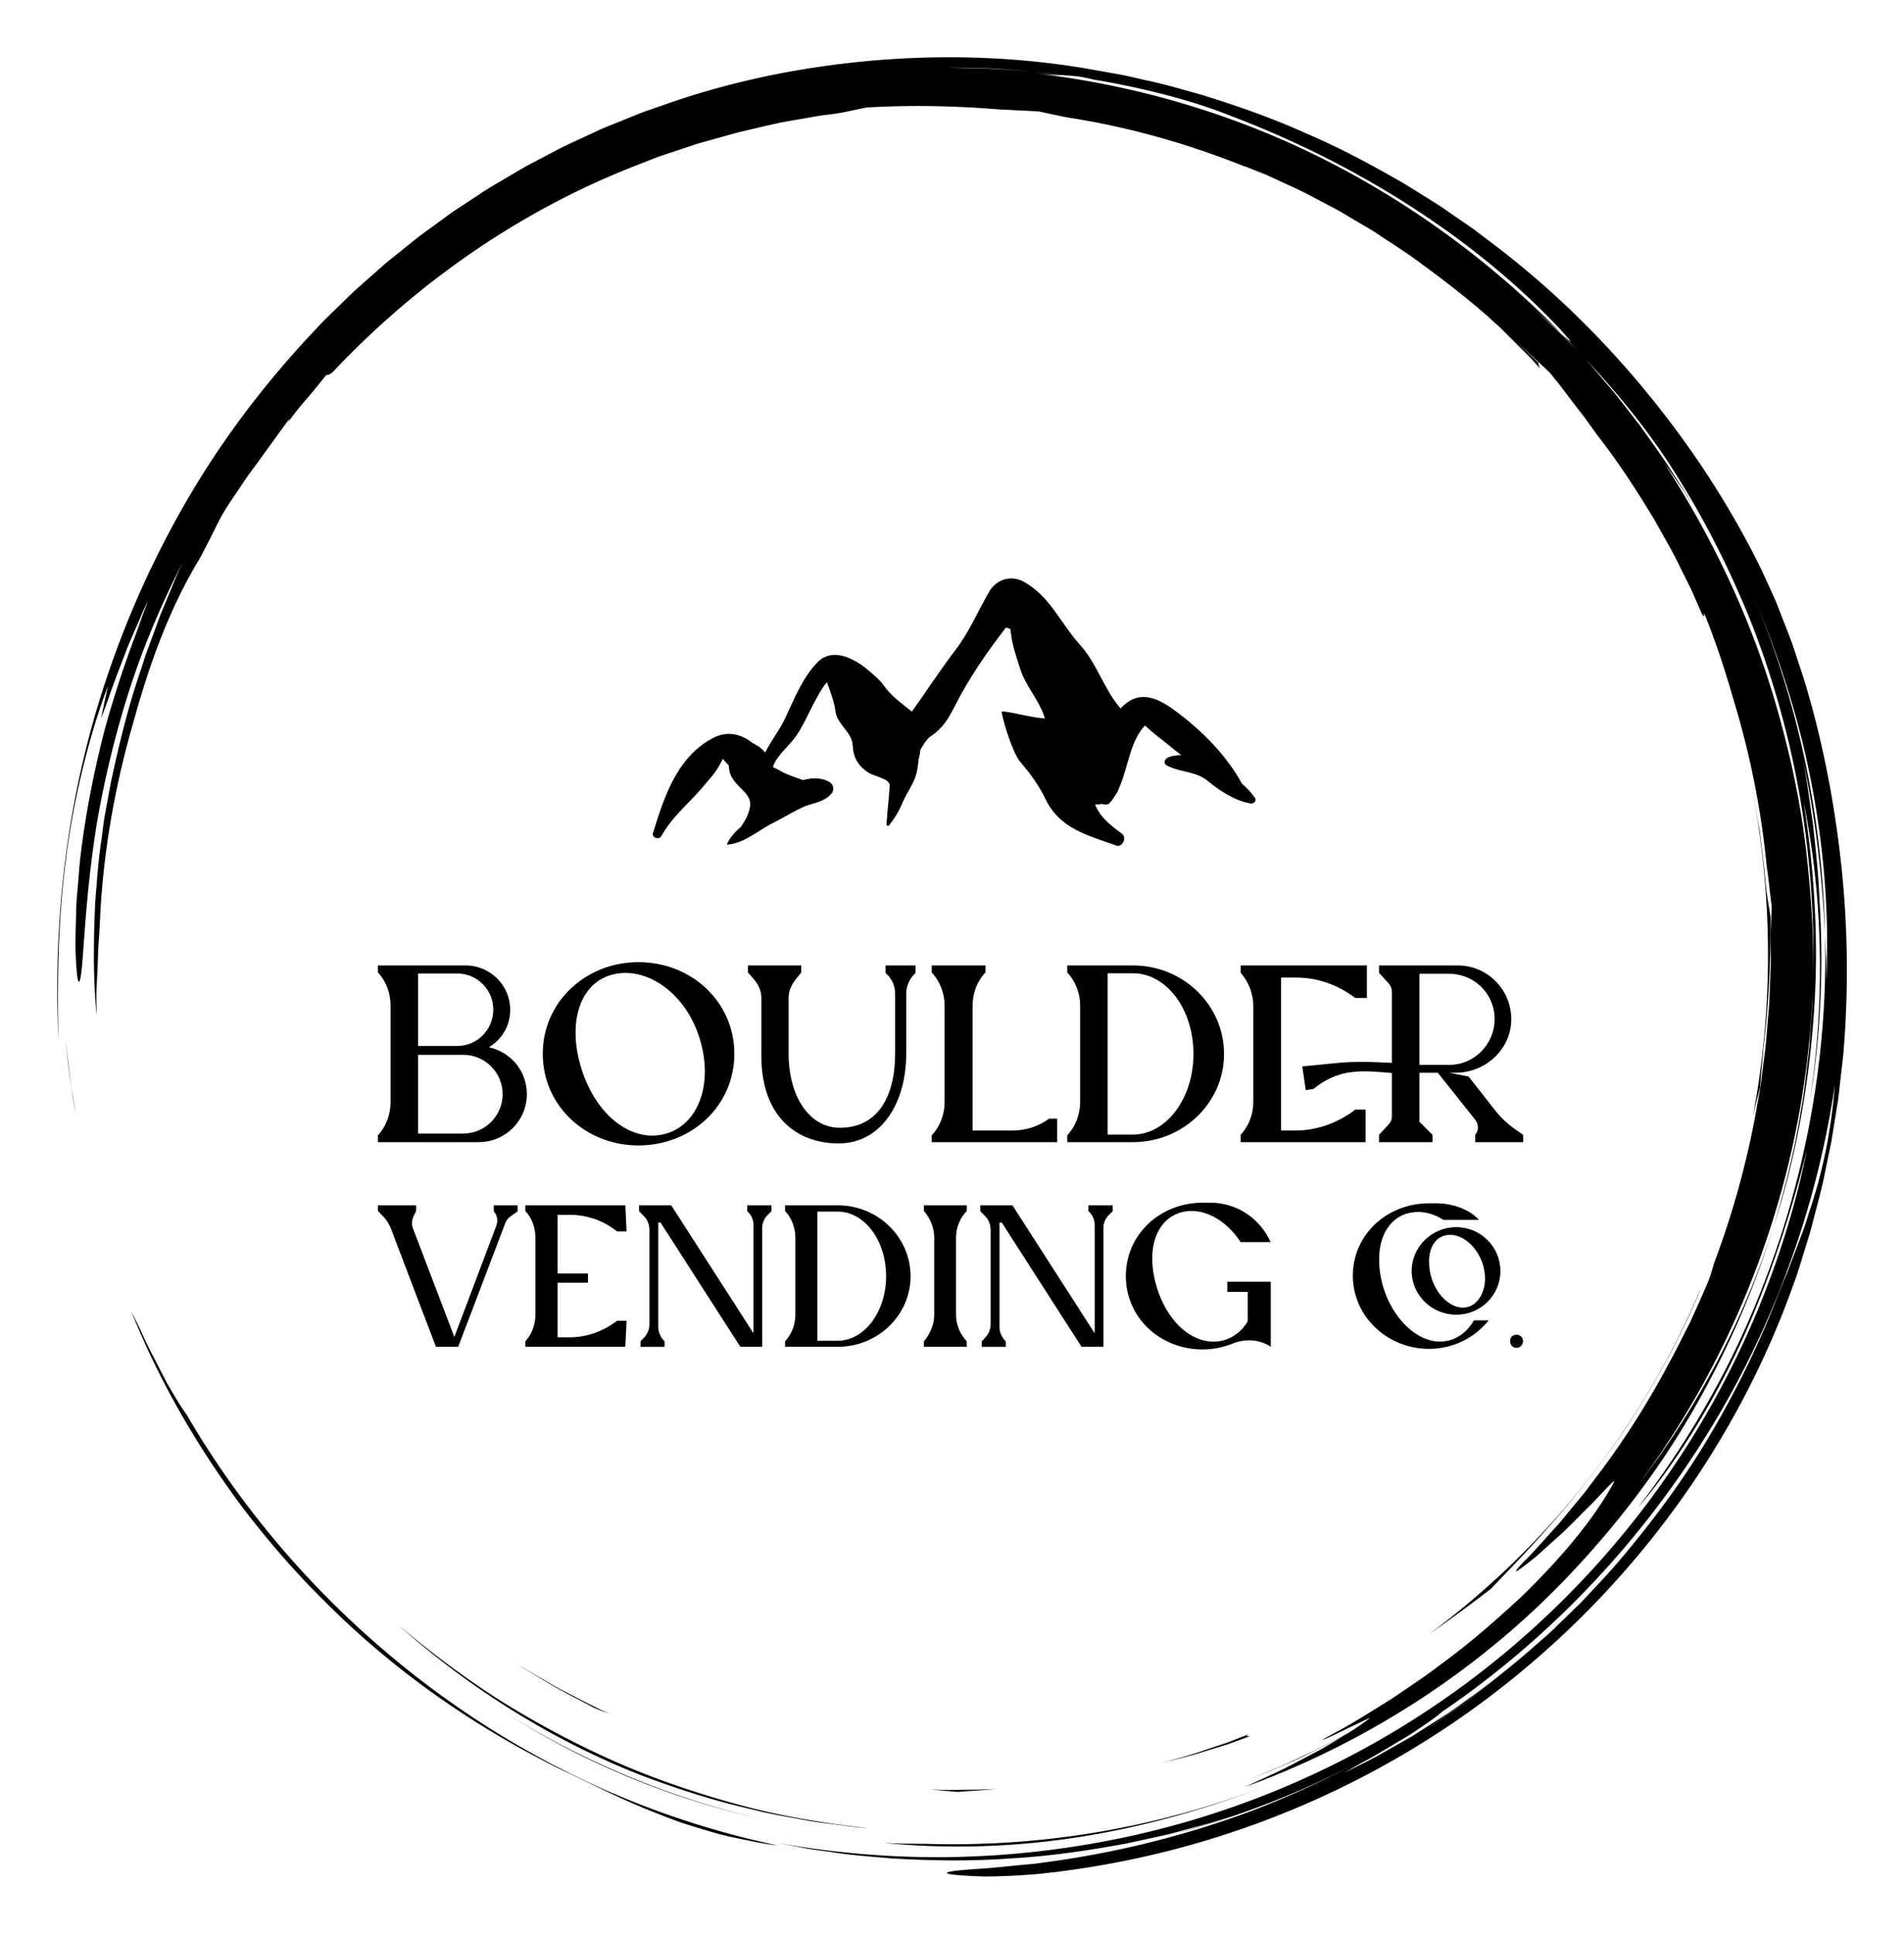 
        <svg xmlns="http://www.w3.org/2000/svg" xmlns:xlink="http://www.w3.org/1999/xlink" version="1.1" width="3140.496" height="3188.902" viewBox="0 0 3140.496 3188.902">
			
			<g transform="scale(9.445) translate(10, 10)">
				<defs id="SvgjsDefs13697"><linearGradient id="SvgjsLinearGradient13706"><stop id="SvgjsStop13707" stop-color="#2d388a" offset="0"/><stop id="SvgjsStop13708" stop-color="#00aeef" offset="1"/></linearGradient></defs><g id="SvgjsG13698" featureKey="rootContainer" transform="matrix(1.68,0,0,1.68,0.001,0)" fill="#000"><path xmlns="http://www.w3.org/2000/svg" d="M17.914 148.907zM22.657 154.94a90.586 90.586 0 0 0 5.861 6.251c6.914 6.805 15.159 12.525 24.004 16.851 3.259 1.526 6.265 3.107 9.787 4.468.88.338 1.779.7 2.724 1.026.953.302 1.941.604 2.974.903 1.027.321 2.122.549 3.267.786 1.146.23 2.336.493 3.614.624a91.24 91.24 0 0 1-18.434-5.99 93.833 93.833 0 0 1-16.873-9.842c-10.548-7.727-19.57-17.648-26.16-28.989-.272-.339-.685-.985-1.18-1.808l-.796-1.348-.803-1.551c-.534-1.076-1.149-2.168-1.62-3.226a71.281 71.281 0 0 0-1.326-2.748c2.048 5.101 4.412 9.563 7.059 13.806a93.473 93.473 0 0 0 3.869 5.697c-.192-.259-.392-.511-.583-.771a95.012 95.012 0 0 0 4.6 5.841l.016.02zM18.039 149.078l-.125-.17.125.17zM1.335 106.042l-.483-3.875c.256 2.365.553 5.008 1.096 7.654l-.327-1.879a23.961 23.961 0 0 1-.286-1.9zM85.812 185.575c6.652.673 13.628.472 20.461-.609 6.837-1.077 13.524-2.987 19.741-5.449-11.45 4.503-23.602 6.506-35.49 6.171-1.591-.025-3.159 0-4.712-.113z"/><path xmlns="http://www.w3.org/2000/svg" d="M46.426 171.967l-.259-.165c.087.055.172.111.259.165zM46.167 171.802zM43.653 170.135zM56.077 177.284A83.837 83.837 0 0 0 73.2 183.1c-9.688-2.21-18.805-6.109-26.774-11.133 3.06 1.947 6.277 3.749 9.651 5.317zM177.002 107.094c.098-1.58.296-3.238.346-4.027.594-5.071.77-9.401.745-13.745-.11-.783-.425-2.25-.55-3.918-.153-1.672-.378-3.309-.568-4.924-.289-1.601-.538-3.186-.854-4.74 2.275 11.617 2.237 23.279.144 34.282a94.97 94.97 0 0 1 .737-2.928z"/><path xmlns="http://www.w3.org/2000/svg" d="M.887 83.482c.848-6.9 2.653-13.626 4.37-18.107l-.695 3.28c.429-.961 1.122-3.194 2.067-5.557l.682-1.802.753-1.747c.5-1.131.92-2.203 1.363-3.025-.303.771-.595 1.602-.947 2.436-.345.837-.732 1.687-1.101 2.542l1.514-3.409A111.863 111.863 0 0 0 4.954 69.8c-1.133 4.352-2.029 8.926-2.511 13.032-.14 1.024-.189 2.024-.28 2.978-.067.954-.183 1.864-.192 2.724-.042 1.719-.1 3.224-.071 4.428.105 2.409.25 3.61.459 2.939.411-1.333.403-8.188 1.837-16.767.767-4.276 1.868-8.966 3.362-13.561 1.483-4.599 3.427-9.058 5.44-12.992l-.592 1.292-.545 1.331-1.116 2.691-1.024 2.78-.521 1.402c-.153.476-.308.954-.461 1.434-1.32 3.807-2.307 7.816-3.167 11.857l-.559 3.052c-.205 1.014-.292 2.046-.444 3.067-.318 2.041-.434 4.097-.611 6.129-.199 4.074-.239 8.098.13 11.946-.015-.914-.03-1.726-.017-2.512l.115-2.355c.048-.809.039-1.667.115-2.65.07-.983.134-2.091.19-3.402.391-6.608 1.572-13.15 3.408-19.481 1.75-6.358 3.814-11.957 6.889-17.03l.801-1.526c.542-1.024.993-2.034 1.566-3.064.653-1.13 1.278-1.976 1.784-2.751.521-.767.963-1.441 1.469-2.095l3.682-5.082c.075-.009-.022.185-.2.473a28.962 28.962 0 0 1 1.959-2.49c.755-.875 1.488-1.803 2.109-2.569.146-.007.288-.011.623-.251 8.65-9.197 19.295-16.692 31.291-21.417l2.667-1.039 2.7-.899 1.343-.448 1.36-.38 2.71-.753c1.55-.373 3.12-.751 4.721-1.091l2.437-.426c.819-.141 1.642-.3 2.484-.378 1.674-.201 3.134-.625 3.921-.729 4.369-.249 8.73-.199 13.849.216.397.007 1.015.043 1.732.082.717.041 1.537.061 2.332.134.932.21 1.927.418 2.971.621 6.369.988 12.527 2.754 18.386 5.103l-.007-.028 2.244.894 2.29 1.058c1.571.684 3.11 1.559 4.7 2.383.798.407 1.554.904 2.338 1.354.77.474 1.576.894 2.32 1.412 1.508 1.002 3.037 1.961 4.446 3.032a99.912 99.912 0 0 1 6.6 5.198c.046.042.094.081.14.122l.042.038 1.457 1.322 1.394 1.391 1.395 1.392c.462.467.89.967 1.337 1.449-.216-.35-.208-.491-.2-.63-.689-.66-1.504-1.441-2.309-2.21 1.343 1.222 2.515 2.327 3.477 3.229.371.474.776.94 1.16 1.449l1.186 1.566 1.261 1.629 1.255 1.752c2.226 2.838 4.191 5.874 6.057 8.97.864 1.588 1.817 3.131 2.586 4.774l1.213 2.436 1.092 2.497c.314.533.192.022.231-.068 1.225 2.962 2.21 6.042 3.102 9.146a88.212 88.212 0 0 1 3.408 17.211c.225 1.378.321 2.772.52 4.153l-.123 2.924c-.001 1.103.057 2.206.01 3.311l-.128 3.326c-.016.75-.124 1.569-.187 2.459-.084.888-.128 1.846-.256 2.856l-.412 3.192c-.132 1.119-.387 2.269-.583 3.471a90.635 90.635 0 0 1-4.312 15.482c-.242.826-.427 1.486-.592 1.855-.627 1.501-1.296 2.954-1.942 4.385-.723 1.394-1.386 2.788-2.127 4.108a86.09 86.09 0 0 1-7.949 12.379c-.336.439-.649.885-.987 1.297l-.998 1.206c-.66.779-1.25 1.558-1.876 2.234-1.251 1.352-2.301 2.606-3.286 3.549-1.128 1.178-1.027 1.233-.246.665a35.07 35.07 0 0 0 1.608-1.262l2.122-1.914c.776-.677 1.519-1.441 2.235-2.161.708-.725 1.416-1.386 1.962-1.984 1.101-1.191 1.824-1.926 1.67-1.599-1.777 3.345-5.013 7.471-9.743 12.035-2.413 2.227-5.128 4.647-8.339 6.98-1.566 1.221-3.307 2.338-5.082 3.558-1.834 1.123-3.708 2.353-5.757 3.445-4.484 2.442 3.365-1.475 3.577-1.512a22.87 22.87 0 0 1-2.377 1.64c-1.478.786-2.943 1.597-4.474 2.273-.895.411-1.774.855-2.679 1.239l-2.729 1.122 1.444-.568c2.952-1.173 5.711-2.555 8.202-3.922-.936.566-1.96 1.221-3.082 1.812-1.203.622-2.448 1.302-3.697 1.909l-3.625 1.686c12.968-4.711 24.885-12.507 34.319-22.67 4.723-5.066 8.935-10.631 12.369-16.651a93.904 93.904 0 0 0 8.288-18.999c-3.154 9.93-8.071 19.052-13.981 26.765 10.744-14.507 17.15-32.293 17.999-50.636-.001 1.011-.101 2.018-.168 3.025-.083 1.007-.123 2.018-.241 3.022-.257 2.005-.441 4.021-.827 6.009-.624 4-1.636 7.931-2.782 11.815 2.262-7.021 3.613-14.424 4.145-21.869.554-7.451.092-14.947-1.057-22.211 1.974 9.622 2.301 20.524.619 31.298 1.182-6.949 1.482-14.112 1.028-21.214-.102-2.713-.422-5.407-.685-7.901-.377-2.476-.662-4.762-1.027-6.611 1.445 6.826 2.015 12.648 2.293 18.136-.267-11.977-2.748-24.112-7.62-35.511 2.659 6.191 4.842 12.851 6.175 19.698 1.34 6.84 1.897 13.838 1.58 20.57-.015-.788.018-1.575-.028-2.366l-.107-2.391c.287 10.85-1.384 21.604-4.696 31.717-1.662 5.056-3.715 9.969-6.2 14.644a95.521 95.521 0 0 1-8.56 13.316c3.673-4.29 7.551-10.354 10.646-17.015 3.081-6.675 5.368-13.894 6.941-20.199-2.314 11.322-6.907 22.494-13.571 32.471-6.646 9.985-15.351 18.764-25.423 25.502-10.06 6.759-21.474 11.437-33.187 13.748a94.608 94.608 0 0 1-17.657 1.809 94.462 94.462 0 0 1-17.361-1.515l3.005.571c1.002.19 2.018.295 3.026.445 2.016.324 4.055.446 6.087.633 4.073.229 8.168.306 12.25-.005 4.089-.217 8.152-.827 12.196-1.572 2.006-.456 4.036-.829 6.017-1.414.994-.278 2-.521 2.987-.83l2.955-.958c-1.492.462-3.062 1.074-4.739 1.523l-2.101.618a91.772 91.772 0 0 0 12.91-4.496 89.46 89.46 0 0 0 5.651-2.705 96.653 96.653 0 0 1-10.714 4.872 98.407 98.407 0 0 1-21.66 5.382c-1.11.176-2.122.231-3.029.326l-2.428.24c-1.429.113-2.484.164-3.222.245-1.477.147-1.687.284-1.099.397.587.113 1.971.203 3.673.251 1.697-.01 3.71-.101 5.541-.268 18.397-1.887 35.288-9.107 48.824-19.916 13.545-10.811 23.919-25.172 29.701-41.467.363-.946.642-1.922.944-2.89.293-.971.617-1.932.882-2.912.491-1.97 1.072-3.917 1.448-5.917l.619-2.985.487-3.012.241-1.507.172-1.517.342-3.034c.698-8.114.422-16.315-.812-24.363-.66-4.554-1.82-9.961-3.315-14.777l-1.15-3.484c-.4-1.107-.825-2.151-1.203-3.133l-.557-1.415-.571-1.271-.981-2.124c-3.134-6.359-7.072-12.424-11.682-18.065-4.605-5.643-9.896-10.868-15.861-15.418l-2.244-1.703-2.327-1.608-1.166-.806-1.203-.756-2.417-1.508c-3.295-1.904-6.67-3.739-10.228-5.261-3.521-1.598-7.206-2.895-10.957-4.055-1.895-.52-3.781-1.1-5.724-1.499-.968-.209-1.928-.463-2.907-.638l-2.944-.521C100.363.01 93.04-.285 85.724.265 78.412.83 71.069 2.218 64.028 4.614l-2.635.913c-.881.297-1.73.682-2.597 1.019-.858.359-1.735.673-2.577 1.069l-2.532 1.173c-.852.376-1.675.808-2.496 1.245l-2.469 1.297-2.402 1.412c-.8.472-1.606.933-2.372 1.458l-2.324 1.528c-.782.497-1.506 1.078-2.261 1.612-.741.554-1.51 1.07-2.226 1.654l-2.157 1.737c-.729.565-1.417 1.178-2.103 1.792l-2.063 1.83-1.971 1.919c-.656.639-1.319 1.271-1.93 1.951-5.031 5.298-9.451 11.078-13.066 17.194A99.518 99.518 0 0 0 5.18 64.379C.805 77.299-.45 90.402.134 102.237c-.126-4.872-.147-11.859.753-18.755zm141.132 90.446a96.807 96.807 0 0 0 8.765-6.389c-2.84 2.339-5.758 4.499-8.765 6.389zm40.217-54.282c-.299.901-.552 1.791-.882 2.641l-.957 2.523-.466 1.248-.513 1.231a108.54 108.54 0 0 0-.997 2.501 97.307 97.307 0 0 1-6.587 13.35c-2.521 4.275-5.443 8.281-8.565 12.04-1.542 1.899-3.222 3.66-4.874 5.421l-2.581 2.523c-.847.848-1.774 1.604-2.652 2.404-.736.64-1.478 1.266-2.225 1.882a90.696 90.696 0 0 0 7.896-7.312 89.808 89.808 0 0 1-11.689 10.188c-1.036.722-2.037 1.496-3.113 2.176l-3.247 2.069-3.43 1.949c-1.167.648-2.399 1.224-3.634 1.855a74.206 74.206 0 0 1 2.685-1.508c1.021-.567 2.092-1.237 3.138-1.85 1.054-.601 2.012-1.261 2.808-1.813.796-.552 1.42-1.01 1.745-1.306-.464.315-.936.617-1.406.924a92.477 92.477 0 0 0 1.507-1.015c-.021.023-.065.059-.101.091 10.932-7.466 20.245-17.277 27.223-28.462 7.009-11.175 11.57-23.781 13.46-36.601-.41 5.142-1.352 9.248-2.543 12.851zm-6.654-65.352zm-8.448-12.698a92.37 92.37 0 0 1 7.773 14.352c.25.549.486 1.106.719 1.664 4.963 12.154 7.221 25.192 6.89 38.036.084-4.25-.198-8.498-.669-12.71-.533-4.854-1.518-9.65-2.824-14.341-2.562-9.407-6.723-18.323-12.005-26.451.485.67.996 1.396 1.525 2.166a32.826 32.826 0 0 1 1.59 2.463l-.638-1.109-.689-1.079-1.378-2.156c-.938-1.424-1.955-2.796-2.934-4.192-1.062-1.334-2.069-2.712-3.174-4.011-.836-.953-1.637-1.938-2.485-2.879 2.992 3.155 5.801 6.54 8.299 10.247zM96.886 1.152c1.467.078 2.937.221 4.407.331 1.204.101 2.402.279 3.588.413.356.015.732.039 1.204.092.471.065 1.034.186 1.769.354 5.469.912 10.459 2.283 14.001 3.699 6.798 2.573 13.123 5.774 18.86 9.471 5.739 3.69 10.889 7.887 15.246 12.471 2.008 2.179 1.422 1.704.315.646l1.662 1.764c-.736-.734-1.459-1.478-2.206-2.196l-2.301-2.09c.56.49 1.918 1.663 2.845 2.522-7.389-7.539-16.026-13.799-25.375-18.404-9.356-4.603-19.431-7.446-29.502-8.581 1.618.18 2.412.22 3.168.24-1.085-.127-2.173-.301-3.274-.401-1.479-.097-2.955-.229-4.423-.301l-4.36-.103c1.444-.001 2.907.039 4.376.073z"/><path xmlns="http://www.w3.org/2000/svg" d="M115.942 184.69l.426-.125c-.446.12-.885.252-1.334.366.304-.076.609-.15.908-.241zM160.424 146.151c4.235-5.587 7.977-12.263 10.366-18.014l-.029.006c-6.061 14.322-15.892 26.66-28.16 35.744a159.12 159.12 0 0 0 6.418-4.703c2.698-2.82 7.213-7.406 11.405-13.033zM35.35 162.846c7.172 6.412 15.821 11.992 25.448 15.751 3.754 1.413 7.585 2.651 11.503 3.523 1.944.502 3.929.812 5.899 1.181.987.175 1.987.272 2.979.412.994.129 1.986.275 2.987.333-4.519-.501-9.005-1.251-13.372-2.44-4.364-1.185-8.642-2.65-12.769-4.449a97.4 97.4 0 0 1-11.894-6.314c-3.786-2.408-7.376-5.097-10.781-7.997zM123.877 174.277l-2.219.871-2.266.756c-1.5.54-3.047.944-4.59 1.373 1.551-.39 3.111-.754 4.624-1.254l2.283-.698 2.23-.815c-.086-.044-.594.055-.062-.233zM97.683 179.965c-1.16.099-2.326.09-3.494.102-1.168.014-2.338.039-3.509-.038l1.576.148c.482.031.916.068 1.295.113 1.381-.118 2.752-.151 4.132-.325zM51.441 169.209c1.341.787 2.765 1.48 4.178 2.244.354.194.996.415 1.801.709-1.721-.739-3.37-1.655-5.046-2.505-.83-.441-1.629-.935-2.443-1.395-.812-.464-1.621-.927-2.389-1.445l.937.626.977.584 1.985 1.182z"/></g><g id="SvgjsG13699" featureKey="MI9fam-0" transform="matrix(21.927,0,0,21.927,101.799,59.513)" fill="#000"><g xmlns="http://www.w3.org/2000/svg"><path d="M4.896,3.183C4.867,3.142,4.834,3.104,4.793,3.071C4.67,2.844,4.471,2.645,4.264,2.492   c-0.17-0.128-0.309-0.161-0.438-0.021C3.693,2.319,3.639,2.112,3.498,1.959C3.346,1.79,3.26,1.571,3.049,1.459   C2.953,1.41,2.846,1.442,2.787,1.529C2.693,1.687,2.623,1.86,2.512,2.004C2.389,2.166,2.279,2.335,2.164,2.496   c-0.074-0.058-0.148-0.11-0.211-0.19C1.908,2.24,1.846,2.19,1.785,2.141C1.678,2.062,1.527,1.992,1.416,2.1   C1.293,2.224,1.23,2.39,1.156,2.546c-0.049,0.104-0.115,0.183-0.16,0.276C0.975,2.799,0.949,2.773,0.92,2.762   c-0.008-0.01-0.016-0.01-0.023-0.014c-0.088-0.07-0.199-0.104-0.318-0.041C0.293,2.859,0.193,3.17,0.102,3.463   C0.09,3.5,0.148,3.521,0.168,3.488c0.096-0.17,0.236-0.272,0.352-0.417c0.055-0.062,0.1-0.116,0.133-0.19   c0.004-0.004,0.004-0.004,0.004-0.009l0,0c0.016,0.017,0.033,0.037,0.049,0.054c0,0.038,0.012,0.079,0.033,0.108   c0.041,0.066,0.133,0.115,0.137,0.193c0,0.066-0.033,0.128-0.074,0.187C0.76,3.451,0.723,3.488,0.693,3.546   c0,0.005,0,0.013,0.008,0.009C0.838,3.542,0.949,3.434,1.07,3.377c0.082-0.042,0.16-0.092,0.246-0.128   C1.395,3.22,1.461,3.216,1.52,3.153c0.029-0.029,0.021-0.074-0.012-0.096C1.445,3.021,1.371,3.021,1.297,3.042   C1.23,3.017,1.16,2.997,1.1,2.959C1.086,2.951,1.07,2.946,1.057,2.938c0.025-0.087,0.137-0.177,0.182-0.243   c0.07-0.1,0.115-0.22,0.178-0.327c0.004-0.012,0.041-0.07,0.07-0.107c0.029,0.082,0.059,0.156,0.07,0.244   C1.578,2.607,1.689,2.662,1.693,2.77C1.697,2.855,1.73,2.918,1.797,2.968C1.838,3.001,1.879,3.005,1.93,3.029   c0.027,0.009,0.045,0.024,0.057,0.046c-0.004,0.107-0.02,0.219-0.025,0.317c0,0.014,0.014,0.018,0.021,0.009   c0.045-0.058,0.074-0.104,0.104-0.174c0.029-0.074,0.09-0.152,0.111-0.23c0.012-0.042,0.016-0.088,0.021-0.129   C2.223,2.852,2.23,2.831,2.23,2.811c0-0.004,0-0.004,0-0.008c0.025-0.041,0.049-0.088,0.086-0.111   c0.096-0.066,0.137-0.137,0.188-0.236c0.115-0.228,0.256-0.43,0.408-0.628c0.012,0,0.025,0.008,0.037,0.012   c0.008,0.112,0.045,0.212,0.078,0.318C3.07,2.29,3.168,2.394,3.215,2.525C3.219,2.533,3.219,2.542,3.223,2.55   c-0.096,0-0.352-0.074-0.344-0.049c0.016,0.091,0.088,0.321,0.145,0.392c0.088,0.104,0.15,0.187,0.207,0.306   C3.346,3.43,3.561,3.48,3.789,3.562c0.049,0.021,0.09-0.059,0.049-0.092C3.746,3.401,3.664,3.34,3.623,3.236   c0.02,0,0.037,0,0.053-0.005C3.701,3.24,3.73,3.24,3.742,3.22C3.76,3.203,3.771,3.183,3.785,3.161   c0.016-0.02,0.023-0.041,0.033-0.066C3.889,2.931,3.9,2.736,4.02,2.607c0.051,0.046,0.1,0.088,0.156,0.129   c0.037,0.029,0.084,0.07,0.133,0.107c-0.045,0-0.086,0.008-0.115,0.024c-0.021,0.017-0.025,0.046,0,0.058   C4.301,2.983,4.43,2.968,4.527,3.054c0.096,0.078,0.211,0.153,0.336,0.174C4.887,3.231,4.912,3.207,4.896,3.183z"/></g></g><g id="SvgjsG13700" featureKey="EI8VXn-0" transform="matrix(2.204,0,0,2.204,54.457,145.348)" fill="#000"><path d="M0.7 20 l0 -0.54 c0.66 -0.72 1 -1.66 1 -2.64 l0 -7.64 c0 -0.96 -0.34 -1.92 -1 -2.62 l0 -0.56 l6.94 0 c1.96 0 3.54 1.58 3.54 3.5 c0 1.3 -0.66 2.36 -1.68 2.98 c1.74 0.4 3 1.88 3 3.72 c0 2.1 -1.7 3.8 -3.82 3.8 l-7.98 0 z M3.88 12.38 l3.12 0 c1.56 0 2.84 -1.28 2.84 -2.88 c0 -1.58 -1.28 -2.86 -2.84 -2.86 l-3.12 0 l0 5.74 z M3.88 19.32 l3.58 0 c1.72 0 3.12 -1.4 3.12 -3.12 s-1.4 -3.12 -3.12 -3.12 l-3.58 0 l0 6.24 z M13.76 13 c0 -4.1 3.4 -7.26 7.58 -7.26 c4.22 0 7.6 3.16 7.6 7.26 c0 4.12 -3.38 7.26 -7.6 7.26 c-4.18 0 -7.58 -3.14 -7.58 -7.26 z M16.8 14.1 c1.1 3.64 3.86 5.9 6.52 5.28 c2.7 -0.62 3.98 -3.88 2.9 -7.5 c-1.08 -3.64 -4.16 -5.8 -6.84 -5.18 s-3.68 3.8 -2.58 7.4 z M31.08 13.16 l0 -4.62 c0 -0.56 -0.26 -1.06 -0.62 -1.48 l-0.44 -0.5 l0 -0.56 l4.22 0 l0 0.56 l-0.4 0.5 c-0.34 0.42 -0.6 0.92 -0.6 1.48 l0 4.42 c0 3.48 1.68 5.9 4.06 5.9 c2.98 0 4.38 -2.42 4.38 -5.9 l0 -4.74 c0 -0.6 -0.28 -1.22 -0.76 -1.62 l0 -0.6 l2.38 0 l0 0.6 c-0.46 0.4 -0.74 1.02 -0.74 1.62 l0 4.78 c0 3.9 -1.98 7.1 -5.36 7.1 c-3.34 0 -6.12 -2.14 -6.12 -6.94 z M44.58 20 l0 -0.54 c0.66 -0.7 1.02 -1.66 1.02 -2.62 l0 -7.66 c0 -0.96 -0.36 -1.92 -1.02 -2.62 l0 -0.56 l4.26 0 l0 0.56 c-0.68 0.7 -1.02 1.66 -1.02 2.62 l0 9.9 l3.14 0 c1.06 0 2.08 -0.32 2.92 -0.94 l0.64 0 l0 1.86 l-9.94 0 z M55.32 20 l0 -0.54 c0.66 -0.72 1.02 -1.66 1.02 -2.64 l0 -7.64 c0 -0.96 -0.36 -1.92 -1.02 -2.62 l0 -0.56 l5.2 0 c4 0 7.22 3.14 7.22 7.02 c0 3.84 -3.22 6.98 -7.22 6.98 l-5.2 0 z M58.52 19.4 l2 0 c2.66 0 4.8 -2.88 4.8 -6.38 c0 -3.56 -2.14 -6.4 -4.8 -6.4 l-2 0 l0 12.78 z M74.22 15.88 l-0.28 -1.88 c2.22 -0.2 3.12 -0.36 4.66 -0.36 c0.8 0 1.62 0.04 2.44 0.08 l0 -5.64 c0 -0.26 -0.08 -0.46 -0.26 -0.66 l-0.76 -0.84 l0 -0.58 l6.24 0 c2.36 0 4.24 1.92 4.24 4.26 c0 2.4 -2.06 4.24 -4.4 4.24 l-0.52 0 l1.54 0.3 l2.1 2.68 c0.48 0.62 1.08 1.16 1.76 1.62 l0.46 0.32 l0 0.58 l-3.8 0 l0 -0.58 c0.14 -0.16 0.22 -0.38 0.22 -0.58 c0 -0.22 -0.08 -0.44 -0.22 -0.62 l-2.96 -3.72 l-1.46 0 l0 3.88 l1.04 1.04 l0 0.58 l-4.24 0 l0 -0.58 l0.76 -0.82 c0.16 -0.16 0.26 -0.4 0.26 -0.64 l0 -3.44 c-1.04 -0.08 -2.04 -0.2 -3.12 -0.08 c-1.14 0.12 -2.2 0.6 -3.08 1.34 c-0.02 0 -0.62 0.1 -0.62 0.1 z M69.06 20 l0 -0.58 c0.64 -0.7 1 -1.6 1 -2.6 l0 -7.58 c0 -1 -0.36 -1.92 -1 -2.66 l0 -0.58 l10 0 l0 2.58 l-0.92 0 c-1.36 -1.04 -3 -1.62 -4.68 -1.62 l-1.2 0 l0 12.12 l1.14 0 c1.64 0 3.22 -0.56 4.56 -1.52 l0.18 -0.14 l0.82 0 l0 2.58 l-9.9 0 z M83.22 13.88 l2.36 0 c1.98 0 3.6 -1.62 3.6 -3.64 c0 -2 -1.62 -3.58 -3.6 -3.58 l-2.36 0 l0 7.22 z"/></g><g id="SvgjsG13701" featureKey="EI8VXn-1" transform="matrix(1.765,0,0,1.765,55.859,189.868)" fill="#000"><path d="M5.82 20 l-4.44 -11.66 c-0.18 -0.46 -0.42 -0.84 -0.72 -1.18 l-0.58 -0.6 l0 -0.56 l3.78 0 l0 0.56 l-0.28 0.58 c-0.14 0.32 -0.18 0.74 -0.06 1.08 l4.12 10.8 l4.16 -11.02 c0.18 -0.48 0.08 -1.04 -0.26 -1.4 l0 -0.6 l2.36 0 l0 0.6 l-0.76 0.54 c-0.18 0.14 -0.36 0.36 -0.46 0.62 l-4.66 12.24 l-2.2 0 z M14.66 20 l0 -0.54 c0.66 -0.72 1 -1.66 1 -2.64 l0 -7.64 c0 -0.96 -0.34 -1.92 -1 -2.62 l0 -0.56 l9.9 0 l0.12 2.58 l-0.94 0 c-1.36 -1.08 -3 -1.64 -4.68 -1.64 l-1.2 0 l0 5.8 l3 0 l0 0.92 l-3 0 l0 5.4 l1.18 0 c1.62 0 3.18 -0.54 4.52 -1.5 l0.18 -0.14 l0.94 0 l-0.12 2.54 l0 0.04 l-9.9 0 z M26.06 20 l0 -0.54 l0.32 -0.34 c0.36 -0.38 0.56 -0.82 0.56 -1.36 l0 -9.32 c0 -0.48 -0.16 -0.96 -0.46 -1.28 l-0.56 -0.58 l0 -0.58 l3.18 0 l8.14 12.66 l0 -10.7 c0 -0.52 -0.2 -1 -0.62 -1.38 l0 -0.58 l2.4 0 l0 0.58 l-0.32 0.32 c-0.38 0.34 -0.6 0.84 -0.6 1.34 l0 11.76 l-2.16 0 l-7.9 -12.3 l-0.22 0 l0 10.36 c0 0.52 0.24 1.02 0.62 1.4 l0 0.54 l-2.38 0 z M40.36 20 l0 -0.54 c0.66 -0.72 1.02 -1.66 1.02 -2.64 l0 -7.64 c0 -0.96 -0.36 -1.92 -1.02 -2.62 l0 -0.56 l5.2 0 c4 0 7.22 3.14 7.22 7.02 c0 3.84 -3.22 6.98 -7.22 6.98 l-5.2 0 z M43.56 19.4 l2 0 c2.66 0 4.8 -2.88 4.8 -6.38 c0 -3.56 -2.14 -6.4 -4.8 -6.4 l-2 0 l0 12.78 z M54.1 20 l0 -0.54 c0.62 -0.74 1.02 -1.68 1.02 -2.62 l0 -7.66 c0 -0.96 -0.4 -1.92 -1.02 -2.62 l0 -0.56 l4.24 0 l0 0.56 c-0.68 0.7 -1.06 1.66 -1.06 2.62 l0 7.66 c0 0.94 0.38 1.88 1.06 2.62 l0 0.54 l-4.24 0 z M59.82 20 l0 -0.54 l0.32 -0.34 c0.36 -0.38 0.56 -0.82 0.56 -1.36 l0 -9.32 c0 -0.48 -0.16 -0.96 -0.46 -1.28 l-0.56 -0.58 l0 -0.58 l3.18 0 l8.14 12.66 l0 -10.7 c0 -0.52 -0.2 -1 -0.62 -1.38 l0 -0.58 l2.4 0 l0 0.58 l-0.32 0.32 c-0.38 0.34 -0.6 0.84 -0.6 1.34 l0 11.76 l-2.16 0 l-7.9 -12.3 l-0.22 0 l0 10.36 c0 0.52 0.24 1.02 0.62 1.4 l0 0.54 l-2.38 0 z M88.42 20 l-0.14 -0.1 c-1.12 -0.66 -2.44 -0.7 -3.64 -0.22 c-0.9 0.36 -1.92 0.58 -2.96 0.58 c-4.2 0 -7.6 -3.14 -7.6 -7.26 s3.4 -7.26 7.6 -7.26 l0.76 0 c2.6 0 4.92 1.54 5.96 3.9 l-2.96 0 c-1.44 -2.2 -3.7 -3.46 -5.74 -2.98 c-2.7 0.64 -3.66 3.84 -2.56 7.44 c1.1 3.64 3.84 5.92 6.52 5.28 c1.06 -0.26 1.92 -0.96 2.48 -1.9 l0 -2.92 l-2.02 0 l0 -1 l4.3 0 l0 6.44 z M108.52 17.38 l1.46 0 c-1.36 1.7 -3.48 2.82 -5.9 2.82 c-4.12 0 -7.54 -3.2 -7.54 -7.24 c0 -4.1 3.42 -7.16 7.54 -7.16 l0.76 0 c1.54 0 3.26 0.6 4.18 1.64 l-3.52 0 c-0.78 -0.5 -1.64 -0.78 -2.48 -0.78 c-2.48 0 -3.88 2.02 -3.88 4.66 c0 4.42 3.08 8.16 6 8.16 c1.5 0 2.66 -0.86 3.38 -2.1 z M102.36 12.5 c0 -2.38 1.98 -4.34 4.42 -4.34 c2.42 0 4.36 1.96 4.36 4.34 s-1.94 4.32 -4.36 4.32 c-2.44 0 -4.42 -1.94 -4.42 -4.32 z M107.42 16.12 c1.42 0 2.2 -1.48 2.2 -2.86 c0 -2.4 -1.82 -4.34 -3.42 -4.34 c-1.38 0 -2.12 1.14 -2.12 2.64 c0 2.52 1.72 4.56 3.34 4.56 z M112.74 20.1 c-0.4 0 -0.64 -0.3 -0.64 -0.68 c0 -0.34 0.24 -0.62 0.64 -0.62 c0.36 0 0.64 0.28 0.64 0.62 c0 0.38 -0.28 0.68 -0.64 0.68 z"/></g>
			</g>
		</svg>
	